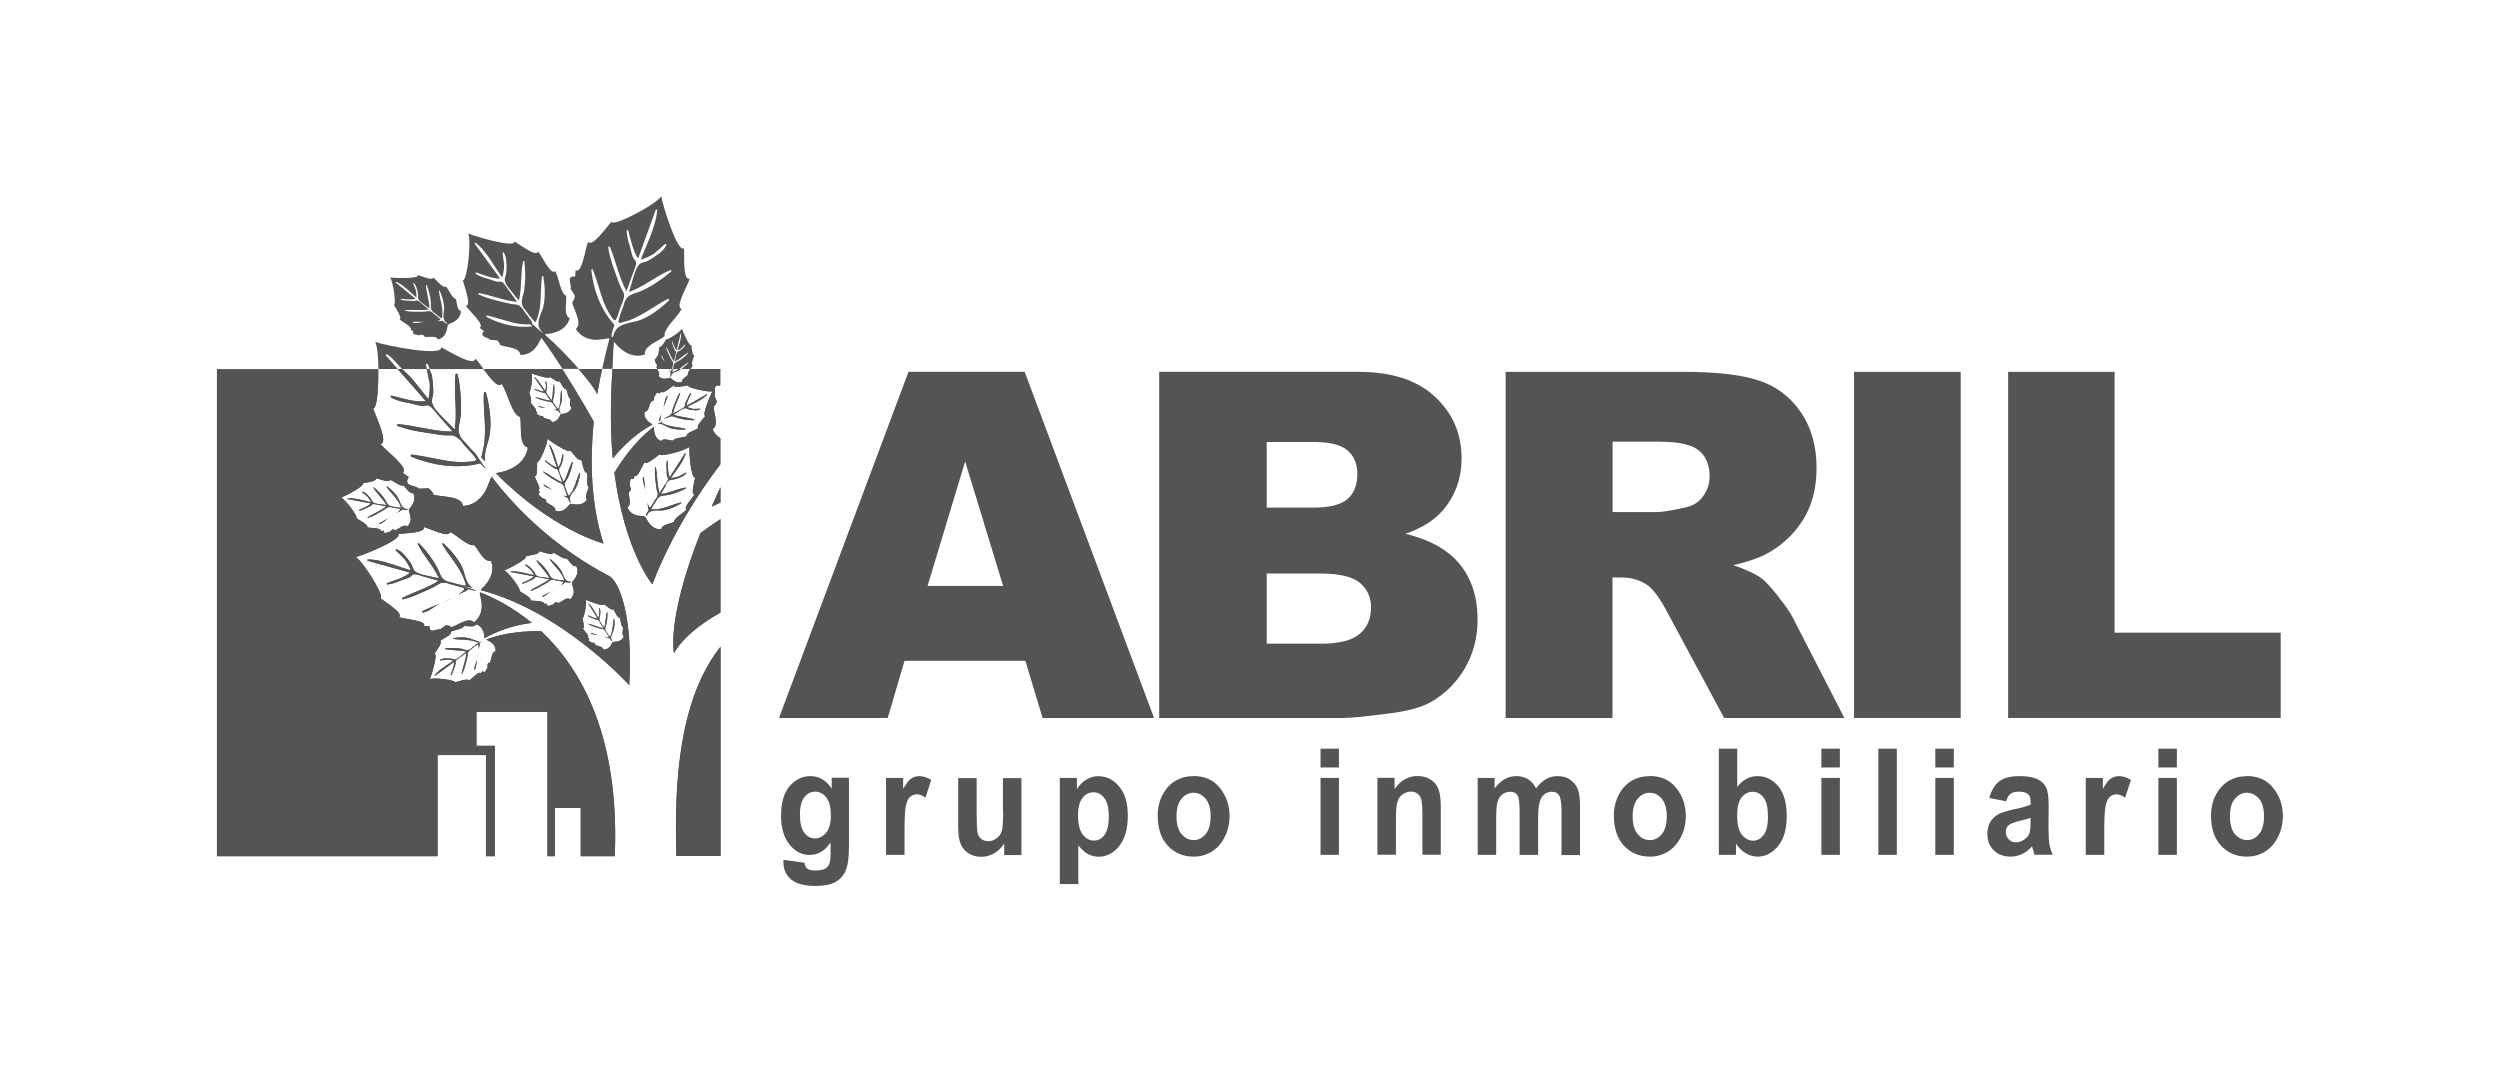<?xml version="1.0" encoding="UTF-8"?>
<svg id="Capa_1" data-name="Capa 1" xmlns="http://www.w3.org/2000/svg" viewBox="0 0 254.08 110">
  <defs>
    <style>
      .cls-1 {
        fill: #545454;
      }
    </style>
  </defs>
  <path class="cls-1" d="m67.51,42.57c.17-.06.32-.12.46-.16.02-.02.06-.04.08-.05.07-.03.14-.05.21-.05h.05s.06-.02.06-.02c-.01,0-.02.02-.04.02.22.02.42.14.61.19.51.14,1.04.21,1.59.21.05,0,.07-.07.03-.08-.66-.23-1.45-.23-2.1-.48.17-.1.32-.21.48-.32.07-.04.14-.09.21-.14.03-.02.07-.05.11-.06.03-.03.08-.05.13-.07.08-.05.18-.07.26-.07.12,0,.22.08.34.11.14.04.29.06.44.07l.23.03c.15,0,.32-.01.48-.08.05-.02.05-.09,0-.08l-.68.02c-.23-.04-.44-.1-.64-.19.25-.14.53-.27.8-.42l.08-.03c.42-.22.83-.47,1.15-.78.03-.04,0-.09-.05-.06-.67.39-1.34.79-2.03,1.18.05-.45.28-.86.48-1.29.02-.04-.05-.05-.08-.02-.14.2-.24.39-.32.61-.07.17-.21.39-.24.57,0,.05,0,.14-.02.19-.07.13-.34.24-.46.31-.24.13-.48.28-.73.42.13-.71.5-1.37.72-2.06.01-.04-.05-.07-.07-.03-.28.47-.44.96-.62,1.44-.07.17-.12.34-.14.52-.02.17-.16.28-.32.37-.12.05-.24.13-.36.2-.03.02-.07.04-.1.06Z"/>
  <path class="cls-1" d="m67.51,42.57c.17-.06.32-.12.46-.16.02-.02.06-.04.08-.05.07-.03.14-.05.21-.05h.05s.06-.02.06-.02c-.01,0-.02.02-.04.02.22.02.42.14.61.19.51.14,1.04.21,1.59.21.05,0,.07-.07.03-.08-.66-.23-1.45-.23-2.1-.48.17-.1.32-.21.48-.32.07-.04.14-.09.21-.14.03-.02.07-.05.11-.06.03-.03.08-.05.13-.07.08-.05.18-.07.26-.07.12,0,.22.08.34.11.14.04.29.06.44.07l.23.03c.15,0,.32-.01.48-.08.05-.02.05-.09,0-.08l-.68.02c-.23-.04-.44-.1-.64-.19.25-.14.53-.27.8-.42l.08-.03c.42-.22.83-.47,1.15-.78.03-.04,0-.09-.05-.06-.67.39-1.34.79-2.03,1.18.05-.45.28-.86.48-1.29.02-.04-.05-.05-.08-.02-.14.2-.24.39-.32.61-.07.17-.21.39-.24.57,0,.05,0,.14-.02.19-.07.13-.34.24-.46.31-.24.13-.48.28-.73.42.13-.71.5-1.37.72-2.06.01-.04-.05-.07-.07-.03-.28.47-.44.96-.62,1.44-.07.17-.12.34-.14.52-.02.17-.16.28-.32.37-.12.05-.24.13-.36.2-.03.02-.07.04-.1.06Z"/>
  <path class="cls-1" d="m48.27,68.03c.19-.36.12-.71.21-1.08-.1.35-.21.7-.3,1.05,0,.05.06.07.08.02Z"/>
  <path class="cls-1" d="m48.27,68.03c.19-.36.12-.71.21-1.08-.1.35-.21.7-.3,1.05,0,.05.06.07.08.02Z"/>
  <path class="cls-1" d="m73.22,51.09v-1.57c-.31.68-.63,1.34-.89,1.97.31-.15.61-.28.89-.41Z"/>
  <path class="cls-1" d="m73.22,51.09v-1.57c-.31.68-.63,1.34-.89,1.97.31-.15.61-.28.89-.41Z"/>
  <path class="cls-1" d="m61.19,37.51h-2.39c.76.87,1.5,1.75,1.9,2.55.15-.92.32-1.75.49-2.55Z"/>
  <path class="cls-1" d="m61.19,37.51h-2.39c.76.87,1.5,1.75,1.9,2.55.15-.92.32-1.75.49-2.55Z"/>
  <path class="cls-1" d="m48.05,59.75c-.73-.38-.8-1.46-1.06-2.05-.41-.89-1.12-1.73-1.9-2.46-.08-.06-.18.01-.14.08.46.81,1.1,1.54,1.6,2.34.27.43.52.87.65,1.33.06.16.28.6,0,.53-.19-.05-.39-.08-.59-.12-.04-.01-.08-.02-.13-.03-.35-.11-.71-.22-1.05-.28-.13-.06-.24-.13-.34-.2-.36-.31-.45-.84-.66-1.21-.47-.86-1.08-1.68-1.82-2.44-.05-.05-.18,0-.15.06.59,1.2,1.63,2.26,2.16,3.48-.37-.09-.72-.15-1.08-.23-.13-.04-.29-.07-.46-.11-.08-.02-.15-.04-.23-.06-.06-.01-.16-.05-.26-.09-.17-.06-.34-.14-.45-.26-.17-.18-.19-.42-.29-.61-.13-.25-.31-.47-.48-.69l-.29-.34c-.2-.23-.42-.42-.74-.56-.08-.03-.18.05-.11.11l.92.92c.26.35.46.72.6,1.11-.53-.15-1.08-.35-1.62-.53l-.14-.05c-.86-.27-1.71-.53-2.58-.53-.09,0-.12.11-.01.14,1.43.4,2.86.8,4.29,1.2-.65.52-1.52.76-2.35,1.06-.1.02-.03.15.06.14.47-.06.84-.19,1.25-.37.33-.14.8-.23,1.07-.42.08-.07.19-.21.29-.23.27-.08.76.13,1.04.21.51.14,1.02.28,1.53.43-1.1.74-2.49,1.13-3.7,1.75-.08.04-.03.16.07.14,1.01-.23,1.85-.67,2.75-1.07.32-.15.6-.29.89-.48.28-.2.59-.17.93-.08.23.09.48.16.74.22.23.06.47.13.71.2.45.13.07.36-.12.52-.17.13-.37.22-.55.33.39-.28.97-.33,1.3-.68.29.08.56.16.86.17-1.11-.41-1.82-.54-1.82-.54.48.07.97.16,1.45.26Z"/>
  <path class="cls-1" d="m48.05,59.75c-.73-.38-.8-1.46-1.06-2.05-.41-.89-1.12-1.73-1.9-2.46-.08-.06-.18.01-.14.08.46.81,1.1,1.54,1.6,2.34.27.43.52.87.65,1.33.06.16.28.6,0,.53-.19-.05-.39-.08-.59-.12-.04-.01-.08-.02-.13-.03-.35-.11-.71-.22-1.05-.28-.13-.06-.24-.13-.34-.2-.36-.31-.45-.84-.66-1.21-.47-.86-1.08-1.68-1.82-2.44-.05-.05-.18,0-.15.06.59,1.2,1.63,2.26,2.16,3.48-.37-.09-.72-.15-1.08-.23-.13-.04-.29-.07-.46-.11-.08-.02-.15-.04-.23-.06-.06-.01-.16-.05-.26-.09-.17-.06-.34-.14-.45-.26-.17-.18-.19-.42-.29-.61-.13-.25-.31-.47-.48-.69l-.29-.34c-.2-.23-.42-.42-.74-.56-.08-.03-.18.05-.11.11l.92.92c.26.35.46.72.6,1.11-.53-.15-1.08-.35-1.62-.53l-.14-.05c-.86-.27-1.71-.53-2.58-.53-.09,0-.12.11-.01.14,1.43.4,2.86.8,4.29,1.2-.65.52-1.52.76-2.35,1.06-.1.02-.03.15.06.14.47-.06.84-.19,1.25-.37.33-.14.8-.23,1.07-.42.08-.07.19-.21.29-.23.27-.08.76.13,1.04.21.51.14,1.02.28,1.53.43-1.1.74-2.49,1.13-3.7,1.75-.08.04-.03.16.07.14,1.01-.23,1.85-.67,2.75-1.07.32-.15.6-.29.89-.48.28-.2.59-.17.93-.08.23.09.48.16.74.22.23.06.47.13.71.2.45.13.07.36-.12.52-.17.13-.37.22-.55.33.39-.28.97-.33,1.3-.68.29.08.56.16.86.17-1.11-.41-1.82-.54-1.82-.54.48.07.97.16,1.45.26Z"/>
  <path class="cls-1" d="m68.5,66.38c.89-1.56,2.62-2.94,4.72-4.12v-9.5c-.7.46-1.39.93-2.03,1.41-3.48,8.81-2.69,12.2-2.69,12.2Z"/>
  <path class="cls-1" d="m68.5,66.38c.89-1.56,2.62-2.94,4.72-4.12v-9.5c-.7.46-1.39.93-2.03,1.41-3.48,8.81-2.69,12.2-2.69,12.2Z"/>
  <path class="cls-1" d="m43,62.25c.71-.14,1.13-.65,1.75-.92-.61.25-1.24.49-1.82.78-.08.04-.03.15.08.14Z"/>
  <path class="cls-1" d="m43,62.25c.71-.14,1.13-.65,1.75-.92-.61.25-1.24.49-1.82.78-.08.04-.03.15.08.14Z"/>
  <path class="cls-1" d="m67.78,40.26c-.24.37-.23.76-.36,1.15.15-.37.32-.74.44-1.12.01-.05-.06-.07-.08-.03Z"/>
  <path class="cls-1" d="m67.78,40.26c-.24.37-.23.76-.36,1.15.15-.37.32-.74.44-1.12.01-.05-.06-.07-.08-.03Z"/>
  <path class="cls-1" d="m48.32,65.21c.06.01.16.04.22.09.07-.05.12-.1.2-.15-.36.05-.74-.21-1.02-.28-.5-.13-1.07-.11-1.63-.02-.05,0-.05.08,0,.09.48.07.99.05,1.48.11.27.02.53.07.76.17Z"/>
  <path class="cls-1" d="m48.32,65.21c.06.01.16.04.22.09.07-.05.12-.1.2-.15-.36.05-.74-.21-1.02-.28-.5-.13-1.07-.11-1.63-.02-.05,0-.05.08,0,.09.48.07.99.05,1.48.11.27.02.53.07.76.17Z"/>
  <path class="cls-1" d="m69.61,43.65c.06,0,.08-.07.03-.08-.47-.12-.98-.15-1.46-.26-.26-.06-.52-.12-.74-.24-.07-.04-.32-.11-.19-.19.07-.05.14-.1.22-.15-.22.12-.43.25-.64.39.42-.16.86.23,1.18.35.48.18,1.06.21,1.61.19Z"/>
  <path class="cls-1" d="m69.61,43.65c.06,0,.08-.07.03-.08-.47-.12-.98-.15-1.46-.26-.26-.06-.52-.12-.74-.24-.07-.04-.32-.11-.19-.19.07-.05.14-.1.22-.15-.22.12-.43.25-.64.39.42-.16.86.23,1.18.35.48.18,1.06.21,1.61.19Z"/>
  <path class="cls-1" d="m68.52,37.78c-.06.01-.21.11-.19,0,0-.08.02-.16.03-.24,0,0,0-.02,0-.04h-.07c-.01.05-.03.11-.04.17-.04.18-.14.03-.2-.04-.03-.04-.05-.08-.08-.12.1.11.11.3.22.4-.03.13-.07.26-.06.38h0,0s.06.04.06,0c.02-.47.55-.5.81-.63.07-.04.13-.12.19-.16h-.2c-.16.11-.31.21-.49.27Z"/>
  <path class="cls-1" d="m68.52,37.78c-.06.01-.21.11-.19,0,0-.08.02-.16.03-.24,0,0,0-.02,0-.04h-.07c-.01.05-.03.11-.04.17-.04.18-.14.03-.2-.04-.03-.04-.05-.08-.08-.12.1.11.11.3.22.4-.03.13-.07.26-.06.38h0,0s.06.04.06,0c.02-.47.55-.5.81-.63.07-.04.13-.12.19-.16h-.2c-.16.11-.31.21-.49.27Z"/>
  <path class="cls-1" d="m49.18,39.92c-.08,1.27.12,2.6.11,3.88,0,.69-.05,1.39-.22,2.03-.04.15-.08.49-.18.61.14.17.29.32.43.47-.22-.91.34-1.98.45-2.74.2-1.33,0-2.82-.37-4.24-.03-.14-.2-.13-.21-.02Z"/>
  <path class="cls-1" d="m49.18,39.92c-.08,1.27.12,2.6.11,3.88,0,.69-.05,1.39-.22,2.03-.04.15-.08.49-.18.61.14.17.29.32.43.47-.22-.91.34-1.98.45-2.74.2-1.33,0-2.82-.37-4.24-.03-.14-.2-.13-.21-.02Z"/>
  <polygon class="cls-1" points="50.37 48.1 49.96 48.43 50.38 48.1 50.37 48.1"/>
  <polygon class="cls-1" points="50.37 48.1 49.96 48.43 50.38 48.1 50.37 48.1"/>
  <path class="cls-1" d="m54.34,39.53s-.04.04-.02.06c.15.09.31.15.47.19.12.03.29.13.43.13.03,0,.09-.02.13,0,.1.04.2.22.25.32.13.17.25.34.37.5-.51-.04-1.02-.27-1.53-.37-.03,0-.04.04-.01.05.36.18.72.26,1.1.36.13.03.25.06.38.06.13.02.22.1.3.21.04.09.1.17.17.24.06.09.12.17.17.24.1.15-.07.13-.16.12-.1,0-.2-.02-.29-.04.2.02.41.15.6.12.07.1.14.21.25.28v.02s.07-.03.03-.06c-.34-.32,0-.74.07-1.03.09-.37.07-.8.02-1.21,0-.04-.05-.05-.05,0-.06.36-.04.73-.08,1.09-.03.2-.05.4-.12.56-.03.07-.06.25-.13.17-.05-.06-.1-.13-.15-.19,0,0-.02-.02-.04-.03-.08-.13-.17-.24-.25-.35-.03-.05-.05-.09-.05-.14-.03-.19.06-.37.09-.53.06-.38.08-.77.03-1.18,0-.03-.06-.05-.06-.02-.1.51-.05,1.08-.18,1.58-.1-.11-.18-.22-.27-.33-.04-.04-.07-.09-.12-.15-.02-.02-.03-.05-.05-.07-.01-.02-.03-.06-.06-.1-.03-.06-.06-.12-.07-.18-.02-.1.04-.17.04-.26.03-.1.03-.21.03-.32v-.17c-.01-.12-.03-.23-.09-.35-.02-.03-.06-.03-.05,0l.05.5c0,.17-.03.33-.08.49-.12-.17-.24-.37-.36-.56l-.04-.05c-.19-.29-.4-.57-.65-.79-.03-.03-.07,0-.04.03.33.47.66.94,1,1.42-.32,0-.64-.15-.96-.26Z"/>
  <path class="cls-1" d="m54.34,39.53s-.04.04-.02.06c.15.09.31.15.47.19.12.03.29.13.43.13.03,0,.09-.02.13,0,.1.04.2.22.25.32.13.17.25.34.37.5-.51-.04-1.02-.27-1.53-.37-.03,0-.04.04-.01.05.36.18.72.26,1.1.36.13.03.25.06.38.06.13.02.22.1.3.21.04.09.1.17.17.24.06.09.12.17.17.24.1.15-.07.13-.16.12-.1,0-.2-.02-.29-.04.2.02.41.15.6.12.07.1.14.21.25.28v.02s.07-.03.03-.06c-.34-.32,0-.74.07-1.03.09-.37.07-.8.02-1.21,0-.04-.05-.05-.05,0-.06.36-.04.73-.08,1.09-.03.2-.05.4-.12.56-.03.07-.06.25-.13.17-.05-.06-.1-.13-.15-.19,0,0-.02-.02-.04-.03-.08-.13-.17-.24-.25-.35-.03-.05-.05-.09-.05-.14-.03-.19.06-.37.09-.53.06-.38.08-.77.03-1.18,0-.03-.06-.05-.06-.02-.1.51-.05,1.08-.18,1.58-.1-.11-.18-.22-.27-.33-.04-.04-.07-.09-.12-.15-.02-.02-.03-.05-.05-.07-.01-.02-.03-.06-.06-.1-.03-.06-.06-.12-.07-.18-.02-.1.04-.17.04-.26.03-.1.03-.21.03-.32v-.17c-.01-.12-.03-.23-.09-.35-.02-.03-.06-.03-.05,0l.05.5c0,.17-.03.33-.08.49-.12-.17-.24-.37-.36-.56l-.04-.05c-.19-.29-.4-.57-.65-.79-.03-.03-.07,0-.04.03.33.47.66.94,1,1.42-.32,0-.64-.15-.96-.26Z"/>
  <path class="cls-1" d="m55.15,60.66c.36-.11.54-.39.85-.55-.3.16-.61.31-.9.49-.03.02,0,.08.05.06Z"/>
  <path class="cls-1" d="m55.15,60.66c.36-.11.54-.39.85-.55-.3.16-.61.31-.9.49-.03.02,0,.08.05.06Z"/>
  <path class="cls-1" d="m50.99,39.02c.65.94,1,3.08,1.87,3.36.2.96-.2,2.78.79,3.12-.27,1.61-1.76,2.37-3.25,2.59,5.65,5.76,10.94,7.16,10.94,7.16-1.31-4.03-1.39-8.49-1-12.42,0,0-1.47-2.62-3.2-5.33h-8c.68.93,1.46,1.98,1.84,1.51Zm8.08,7.68c.13.36.28,1.48.58,1.33.1.44-.09,1.26.18,1.48-.07.37-.47.97-.17,1.25-.33.54-.99.59-1.55.45l-.23.06s-.03.05-.05.08c-.04.04-.12.13-.31.32-.3.25-.68.38-1.08.23.11-.4-.63-.63-.91-.85,0-.09-.02-.19-.09-.31l-.36-.13c-.07-.18-.55-.31-.21-.57h0c-.06-.09-.11-.17-.15-.25.33-.07-.28-1.03-.39-1.39.32.1.24-1.06.26-1.43.19.19,1.1-1.92,1.04-2.39.31.29,2.29,1.59,2.32,1.19.25.27.91,1.22,1.11.93Zm-5.04-8.75c.28.13,1.92.63,1.86.35.22.13.88.67.96.42.17.22.51.97.68.8.15.28.19.89.43,1,.02.28-.14.77.13.9-.12.45-.57.62-1,.64l-.14.09s-.02.04-.02.06c-.03.04-.06.12-.16.29-.16.23-.4.4-.7.39-.02-.31-.57-.31-.81-.42,0-.06-.05-.13-.13-.19l-.27-.02c-.08-.11-.45-.1-.26-.36h0c-.06-.05-.12-.09-.16-.14.21-.11-.41-.65-.55-.89.23,0-.05-.79-.11-1.05.17.09.38-1.56.25-1.87Z"/>
  <path class="cls-1" d="m50.99,39.02c.65.94,1,3.08,1.87,3.36.2.96-.2,2.78.79,3.12-.27,1.61-1.76,2.37-3.25,2.59,5.65,5.76,10.94,7.16,10.94,7.16-1.31-4.03-1.39-8.49-1-12.42,0,0-1.47-2.62-3.2-5.33h-8c.68.93,1.46,1.98,1.84,1.51Zm8.08,7.68c.13.36.28,1.48.58,1.33.1.44-.09,1.26.18,1.48-.07.37-.47.97-.17,1.25-.33.54-.99.59-1.55.45l-.23.06s-.03.05-.05.08c-.04.04-.12.13-.31.32-.3.25-.68.38-1.08.23.11-.4-.63-.63-.91-.85,0-.09-.02-.19-.09-.31l-.36-.13c-.07-.18-.55-.31-.21-.57h0c-.06-.09-.11-.17-.15-.25.33-.07-.28-1.03-.39-1.39.32.1.24-1.06.26-1.43.19.19,1.1-1.92,1.04-2.39.31.29,2.29,1.59,2.32,1.19.25.27.91,1.22,1.11.93Zm-5.04-8.75c.28.13,1.92.63,1.86.35.22.13.88.67.96.42.17.22.51.97.68.8.15.28.19.89.43,1,.02.28-.14.77.13.9-.12.45-.57.62-1,.64l-.14.09s-.02.04-.02.06c-.03.04-.06.12-.16.29-.16.23-.4.4-.7.39-.02-.31-.57-.31-.81-.42,0-.06-.05-.13-.13-.19l-.27-.02c-.08-.11-.45-.1-.26-.36h0c-.06-.05-.12-.09-.16-.14.21-.11-.41-.65-.55-.89.23,0-.05-.79-.11-1.05.17.09.38-1.56.25-1.87Z"/>
  <path class="cls-1" d="m60.07,64.38c.25.15.51.11.76.2-.25-.09-.5-.19-.75-.26-.02-.01-.04.04,0,.06Z"/>
  <path class="cls-1" d="m60.07,64.38c.25.15.51.11.76.2-.25-.09-.5-.19-.75-.26-.02-.01-.04.04,0,.06Z"/>
  <path class="cls-1" d="m68.74,87h4.49v-21.28c-2.87,3.65-4.65,9.37-4.53,19.27.01.69.03,1.36.04,2.01Z"/>
  <path class="cls-1" d="m68.74,87h4.49v-21.28c-2.87,3.65-4.65,9.37-4.53,19.27.01.69.03,1.36.04,2.01Z"/>
  <path class="cls-1" d="m60.63,62.99s.09-.01.14,0c.1.06.19.24.24.34.1.17.22.34.33.52-.51-.08-1-.33-1.51-.46-.03,0-.05.04-.01.05.35.2.7.3,1.06.41.13.04.25.08.38.08.13.02.21.12.28.23.04.08.1.17.16.26.05.07.1.16.15.23.09.16-.07.13-.17.12-.11,0-.21-.04-.32-.06.21.03.41.18.61.16.07.11.13.22.23.3h0s.05,0,.03-.04c-.31-.34.03-.75.12-1.03.11-.37.12-.79.08-1.2,0-.04-.05-.04-.05,0-.08.34-.08.72-.15,1.08-.03.18-.07.39-.15.55-.03.06-.07.24-.13.15-.05-.07-.09-.13-.14-.19,0-.01-.02-.03-.03-.04-.07-.13-.14-.24-.23-.35-.02-.06-.04-.1-.04-.15-.03-.18.08-.36.12-.52.08-.37.12-.77.1-1.18,0-.03-.05-.05-.05-.02-.14.5-.11,1.07-.27,1.57-.08-.13-.17-.23-.25-.35-.03-.05-.07-.1-.1-.16-.02-.02-.03-.04-.05-.08-.01-.02-.03-.05-.05-.09-.03-.07-.05-.14-.05-.2-.02-.09.05-.17.07-.25.02-.11.02-.22.03-.32v-.17c0-.12,0-.24-.05-.36-.02-.04-.07-.04-.06,0l.02.5c0,.17-.04.33-.11.49-.11-.19-.21-.39-.33-.59l-.02-.04c-.18-.3-.36-.59-.6-.82-.03-.03-.07,0-.04.03.31.5.61.98.92,1.47-.32-.02-.63-.18-.95-.31-.04-.02-.04.04-.02.06.14.1.29.17.46.22.12.04.28.14.41.15Z"/>
  <path class="cls-1" d="m60.63,62.99s.09-.01.14,0c.1.06.19.24.24.34.1.17.22.34.33.52-.51-.08-1-.33-1.51-.46-.03,0-.05.04-.01.05.35.2.7.3,1.06.41.13.04.25.08.38.08.13.02.21.12.28.23.04.08.1.17.16.26.05.07.1.16.15.23.09.16-.07.13-.17.12-.11,0-.21-.04-.32-.06.21.03.41.18.61.16.07.11.13.22.23.3h0s.05,0,.03-.04c-.31-.34.03-.75.12-1.03.11-.37.12-.79.08-1.2,0-.04-.05-.04-.05,0-.08.34-.08.72-.15,1.08-.03.18-.07.39-.15.55-.03.06-.07.24-.13.15-.05-.07-.09-.13-.14-.19,0-.01-.02-.03-.03-.04-.07-.13-.14-.24-.23-.35-.02-.06-.04-.1-.04-.15-.03-.18.08-.36.12-.52.08-.37.12-.77.1-1.18,0-.03-.05-.05-.05-.02-.14.5-.11,1.07-.27,1.57-.08-.13-.17-.23-.25-.35-.03-.05-.07-.1-.1-.16-.02-.02-.03-.04-.05-.08-.01-.02-.03-.05-.05-.09-.03-.07-.05-.14-.05-.2-.02-.09.05-.17.07-.25.02-.11.02-.22.03-.32v-.17c0-.12,0-.24-.05-.36-.02-.04-.07-.04-.06,0l.02.5c0,.17-.04.33-.11.49-.11-.19-.21-.39-.33-.59l-.02-.04c-.18-.3-.36-.59-.6-.82-.03-.03-.07,0-.04.03.31.5.61.98.92,1.47-.32-.02-.63-.18-.95-.31-.04-.02-.04.04-.02.06.14.1.29.17.46.22.12.04.28.14.41.15Z"/>
  <path class="cls-1" d="m53.06,59.26s0,.08.04.07c.24-.06.44-.15.63-.26.18-.09.42-.16.56-.28.03-.04.08-.12.13-.14.14-.04.42.03.56.06.28.06.56.11.84.16-.55.45-1.27.72-1.88,1.1-.03.03,0,.09.05.07.51-.17.95-.45,1.41-.7.17-.1.31-.18.45-.31.14-.11.31-.11.49-.09.12.04.26.06.4.09.13.02.26.04.38.07.26.04.07.18-.03.28-.08.08-.18.13-.27.2.19-.16.49-.22.64-.42.18.03.34.07.53.04h.01s.02-.07-.03-.08c-.64,0-.71-.73-.91-1.08-.26-.45-.68-.86-1.12-1.21-.05-.03-.09,0-.06.05.28.4.65.76.96,1.16.17.21.32.45.41.68.04.08.17.3.03.28-.11-.02-.22-.02-.33-.04h-.07c-.2-.04-.39-.08-.58-.1-.07-.02-.14-.05-.19-.09-.21-.15-.28-.42-.41-.61-.29-.43-.65-.83-1.08-1.2-.04-.03-.1,0-.08.04.36.6.97,1.12,1.31,1.75-.2-.03-.39-.05-.58-.07-.08,0-.17-.02-.26-.03-.04,0-.09-.01-.12-.02-.04,0-.09-.01-.15-.04-.09-.03-.19-.07-.25-.12-.1-.08-.12-.21-.18-.31-.08-.12-.19-.23-.28-.35l-.18-.17c-.12-.12-.24-.21-.42-.26-.05-.02-.09.03-.05.06l.54.45c.14.17.26.36.37.57-.29-.06-.59-.14-.89-.21l-.08-.02c-.46-.1-.93-.19-1.39-.16-.05,0-.06.07,0,.07.78.15,1.56.3,2.34.44-.32.31-.78.47-1.2.67Z"/>
  <path class="cls-1" d="m53.06,59.26s0,.08.04.07c.24-.06.44-.15.63-.26.18-.09.42-.16.56-.28.03-.04.08-.12.13-.14.14-.04.42.03.56.06.28.06.56.11.84.16-.55.45-1.27.72-1.88,1.1-.03.03,0,.09.05.07.51-.17.95-.45,1.41-.7.17-.1.31-.18.45-.31.14-.11.31-.11.49-.09.12.04.26.06.4.09.13.02.26.04.38.07.26.04.07.18-.03.28-.08.08-.18.13-.27.2.19-.16.49-.22.64-.42.18.03.34.07.53.04h.01s.02-.07-.03-.08c-.64,0-.71-.73-.91-1.08-.26-.45-.68-.86-1.12-1.21-.05-.03-.09,0-.06.05.28.4.65.76.96,1.16.17.21.32.45.41.68.04.08.17.3.03.28-.11-.02-.22-.02-.33-.04h-.07c-.2-.04-.39-.08-.58-.1-.07-.02-.14-.05-.19-.09-.21-.15-.28-.42-.41-.61-.29-.43-.65-.83-1.08-1.2-.04-.03-.1,0-.08.04.36.6.97,1.12,1.31,1.75-.2-.03-.39-.05-.58-.07-.08,0-.17-.02-.26-.03-.04,0-.09-.01-.12-.02-.04,0-.09-.01-.15-.04-.09-.03-.19-.07-.25-.12-.1-.08-.12-.21-.18-.31-.08-.12-.19-.23-.28-.35l-.18-.17c-.12-.12-.24-.21-.42-.26-.05-.02-.09.03-.05.06l.54.45c.14.17.26.36.37.57-.29-.06-.59-.14-.89-.21l-.08-.02c-.46-.1-.93-.19-1.39-.16-.05,0-.06.07,0,.07.78.15,1.56.3,2.34.44-.32.31-.78.47-1.2.67Z"/>
  <path class="cls-1" d="m43.67,38.83c.04.59,0,1.17-.13,1.73-.49-.59-.97-1.22-1.47-1.83l-.13-.16c-.32-.4-.72-.69-1.07-1.06h-.45c.95,1.09,1.91,2.18,2.87,3.27-1.14.11-2.3-.27-3.49-.57-.12-.02-.14.17-.02.22.57.28,1.11.42,1.7.51.48.08,1.09.33,1.55.31.13,0,.36-.1.5-.05.35.11.77.73,1.02,1.01.49.55.97,1.1,1.45,1.65-1.82.02-3.7-.59-5.55-.76-.11-.02-.14.16-.02.2,1.33.49,2.63.63,3.95.84.48.08.91.13,1.37.1.46-.02.8.26,1.14.6.18.28.42.55.68.81.22.25.45.51.67.76.43.49-.17.48-.52.51-.71.07-1.45.05-2.2-.07-1.23-.19-2.46-.51-3.68-.65-.12-.01-.15.16-.02.22,2.41.98,4.81,1.22,7.01.67.17.2.36.4.56.58-.45-.63-.8-1.15-1.08-1.58-.07-.08-.16-.16-.24-.24-.04-.04-.09-.08-.14-.13-.32-.39-.65-.77-1-1.11-.11-.15-.2-.33-.25-.49-.19-.62.1-1.29.14-1.88.09-1.35,0-2.75-.3-4.17-.03-.11-.21-.14-.22-.04-.21,1.83.21,3.83-.09,5.63-.34-.37-.71-.7-1.06-1.07-.13-.13-.29-.29-.45-.47-.08-.08-.15-.16-.22-.25-.07-.06-.15-.18-.25-.29-.14-.21-.26-.42-.32-.64-.07-.33.09-.62.11-.93.03-.38,0-.76-.04-1.15l-.07-.61c-.04-.25-.17-.49-.27-.73h-.27l.28,1.33Z"/>
  <path class="cls-1" d="m43.67,38.83c.04.59,0,1.17-.13,1.73-.49-.59-.97-1.22-1.47-1.83l-.13-.16c-.32-.4-.72-.69-1.07-1.06h-.45c.95,1.09,1.91,2.18,2.87,3.27-1.14.11-2.3-.27-3.49-.57-.12-.02-.14.17-.02.22.57.28,1.11.42,1.7.51.48.08,1.09.33,1.55.31.13,0,.36-.1.5-.05.35.11.77.73,1.02,1.01.49.55.97,1.1,1.45,1.65-1.82.02-3.7-.59-5.55-.76-.11-.02-.14.16-.02.2,1.33.49,2.63.63,3.95.84.48.08.91.13,1.37.1.46-.02.8.26,1.14.6.18.28.42.55.68.81.22.25.45.51.67.76.43.49-.17.48-.52.51-.71.07-1.45.05-2.2-.07-1.23-.19-2.46-.51-3.68-.65-.12-.01-.15.16-.02.22,2.41.98,4.81,1.22,7.01.67.17.2.36.4.56.58-.45-.63-.8-1.15-1.08-1.58-.07-.08-.16-.16-.24-.24-.04-.04-.09-.08-.14-.13-.32-.39-.65-.77-1-1.11-.11-.15-.2-.33-.25-.49-.19-.62.1-1.29.14-1.88.09-1.35,0-2.75-.3-4.17-.03-.11-.21-.14-.22-.04-.21,1.83.21,3.83-.09,5.63-.34-.37-.71-.7-1.06-1.07-.13-.13-.29-.29-.45-.47-.08-.08-.15-.16-.22-.25-.07-.06-.15-.18-.25-.29-.14-.21-.26-.42-.32-.64-.07-.33.09-.62.11-.93.03-.38,0-.76-.04-1.15l-.07-.61c-.04-.25-.17-.49-.27-.73h-.27l.28,1.33Z"/>
  <path class="cls-1" d="m55.26,49.33c.27.26.6.28.89.47-.28-.19-.56-.38-.85-.54-.04-.02-.07.03-.04.07Z"/>
  <path class="cls-1" d="m55.26,49.33c.27.26.6.28.89.47-.28-.19-.56-.38-.85-.54-.04-.02-.07.03-.04.07Z"/>
  <path class="cls-1" d="m36.48,51.84s0,.08.05.07c.24-.05.45-.14.65-.26.17-.09.41-.15.54-.27.04-.03.09-.12.14-.14.14-.04.41.04.56.06.28.05.55.1.84.16-.56.45-1.27.72-1.89,1.11-.03.02,0,.08.04.07.52-.18.96-.44,1.41-.7.17-.09.31-.19.45-.3.14-.12.32-.12.48-.09.14.05.27.06.41.08.13.02.26.05.38.06.25.05.06.19-.03.29-.09.08-.2.14-.29.22.2-.17.51-.23.67-.43.17.03.34.06.52.04h.01c.06,0,.02-.08-.02-.08-.64,0-.71-.73-.92-1.08-.25-.46-.68-.86-1.12-1.21-.04-.03-.1.02-.07.05.28.4.66.77.95,1.16.17.21.32.44.42.68.04.08.18.29.03.27-.11,0-.22-.02-.32-.04-.03,0-.04,0-.08,0-.2-.04-.38-.08-.57-.1-.06-.03-.13-.06-.19-.1-.2-.14-.27-.42-.41-.6-.3-.44-.66-.84-1.09-1.21-.03-.02-.1,0-.07.04.37.61.97,1.12,1.32,1.74-.2-.03-.39-.04-.58-.07-.08,0-.17-.03-.26-.04-.04,0-.08-.01-.12-.02-.04,0-.09-.02-.15-.03-.1-.03-.19-.06-.25-.12-.11-.08-.12-.2-.18-.31-.08-.12-.19-.23-.29-.34l-.17-.18c-.12-.11-.24-.2-.42-.25-.05-.02-.1.03-.05.06l.53.44c.15.18.27.36.38.57-.3-.06-.59-.14-.9-.21l-.08-.02c-.46-.11-.93-.19-1.38-.16-.05,0-.07.07,0,.08.77.15,1.55.29,2.33.43-.32.31-.77.47-1.21.68Z"/>
  <path class="cls-1" d="m36.48,51.84s0,.08.05.07c.24-.05.45-.14.65-.26.17-.09.41-.15.54-.27.04-.03.09-.12.14-.14.14-.04.41.04.56.06.28.05.55.1.84.16-.56.45-1.27.72-1.89,1.11-.03.02,0,.08.04.07.52-.18.96-.44,1.41-.7.17-.09.31-.19.45-.3.14-.12.32-.12.48-.09.14.05.27.06.41.08.13.02.26.05.38.06.25.05.06.19-.03.29-.09.08-.2.14-.29.22.2-.17.51-.23.67-.43.17.03.34.06.52.04h.01c.06,0,.02-.08-.02-.08-.64,0-.71-.73-.92-1.08-.25-.46-.68-.86-1.12-1.21-.04-.03-.1.02-.07.05.28.4.66.77.95,1.16.17.21.32.44.42.68.04.08.18.29.03.27-.11,0-.22-.02-.32-.04-.03,0-.04,0-.08,0-.2-.04-.38-.08-.57-.1-.06-.03-.13-.06-.19-.1-.2-.14-.27-.42-.41-.6-.3-.44-.66-.84-1.09-1.21-.03-.02-.1,0-.07.04.37.61.97,1.12,1.32,1.74-.2-.03-.39-.04-.58-.07-.08,0-.17-.03-.26-.04-.04,0-.08-.01-.12-.02-.04,0-.09-.02-.15-.03-.1-.03-.19-.06-.25-.12-.11-.08-.12-.2-.18-.31-.08-.12-.19-.23-.29-.34l-.17-.18c-.12-.11-.24-.2-.42-.25-.05-.02-.1.03-.05.06l.53.44c.15.18.27.36.38.57-.3-.06-.59-.14-.9-.21l-.08-.02c-.46-.11-.93-.19-1.38-.16-.05,0-.07.07,0,.08.77.15,1.55.29,2.33.43-.32.31-.77.47-1.21.68Z"/>
  <path class="cls-1" d="m49.4,65s.03.01.05.02c.05.03.16.09.4.21.32.22.55.54.52.97-.41.02-.41.79-.56,1.12-.08,0-.17.07-.26.16v.39c-.18.12-.16.62-.5.35h-.02c-.06.08-.11.16-.18.22-.16-.3-.9.55-1.2.76.02-.33-1.07.06-1.41.15.11-.23-2.12-.51-2.55-.33.17-.38.85-2.64.46-2.56.19-.31.9-1.22.57-1.31.29-.25,1.32-.69,1.09-.94.38-.2,1.2-.26,1.35-.58.37-.04,1.05.18,1.22-.18.6.16.84.78.86,1.36l.02.05c1.04-.59,2.62-1.28,4.78-1.56-1.95-1.6-3.85-2.56-5.25-3.1l-.03.11c.02.06.03.12.05.18.03.11.07.34.15.83.05.74-.15,1.46-.8,1.93-.5-.59-1.64.31-2.28.49-.12-.12-.32-.17-.56-.19l-.58.42c-.36-.1-1.08.52-1.09-.3v-.02c-.19,0-.38,0-.55-.02.26-.58-1.86-.68-2.55-.9.51-.38-1.35-1.51-1.89-1.93.5-.1-1.75-3.77-2.51-4.18.78-.19,4.89-1.86,4.3-2.35.68-.09,2.85-.09,2.62-.71.69.17,2.56,1.16,2.65.51.77.32,1.82,1.49,2.46,1.32.5.51.98,1.78,1.71,1.6.47,1.09-.17,2.17-.99,2.9l-.02.09c8.31,2.17,15.07,9.65,15.07,9.65.39-6.61-.86-10.23-1.94-11.03-5.94-3.1-9.84-7.26-12.05-10.15l-.05.04c-.02.08-.05.16-.07.24-.05.14-.17.43-.45,1.08-.49.88-1.24,1.57-2.34,1.61-.14-1.05-2.13-.88-2.99-1.14-.05-.23-.24-.44-.51-.65l-.98.04c-.34-.39-1.63-.2-1.04-1.17l.02-.02c-.23-.14-.44-.28-.62-.41.72-.48-1.64-2.19-2.27-2.94.86-.06-.44-2.76-.75-3.64.4.15.57-2.01.53-3.96h-16.39v49.49h22.42v-10.28h4.92v10.28h.9v-11.22h-1.87v-3.45h7.22v14.67h.75v-4.91h2.63v4.91h3.46c.51-12.17-3.41-19.06-7.48-22.87-1.42-.03-3.67.1-5.63.87Zm10.16-4.04c.27.15,1.88.74,1.83.45.22.15.85.72.94.48.15.23.44,1.01.63.84.14.3.14.9.36,1.03.02.27-.17.76.08.9-.14.44-.6.57-1.02.57l-.15.09s-.02.04-.03.06c-.02.03-.07.12-.17.29-.18.22-.42.37-.73.33,0-.3-.56-.33-.79-.45,0-.06-.05-.14-.11-.21l-.27-.03c-.08-.12-.45-.12-.24-.37h0c-.06-.06-.11-.1-.15-.15.22-.11-.37-.68-.51-.93.25.03,0-.79-.04-1.05.17.1.46-1.54.36-1.86Zm-6.14-4.43c.36-.09,1.51-.19,1.35-.5.39.05,1.42.48,1.44.14.42.13,1.04.7,1.37.58.29.25.6.9.98.78.32.55.02,1.15-.38,1.58l-.06.22s.02.06.04.09c.02.06.05.17.13.43.06.39-.02.79-.34,1.06-.3-.29-.87.25-1.19.38-.06-.05-.17-.08-.31-.08l-.29.25c-.19-.03-.55.34-.59-.1v-.02c-.11.02-.2.03-.29.02.1-.32-1.02-.26-1.39-.35.24-.22-.8-.74-1.1-.94.26-.08-1.1-1.92-1.54-2.1.41-.14,2.5-1.22,2.17-1.45Zm-16.57-7.41c.35-.08,1.51-.2,1.35-.5.38.05,1.42.49,1.43.14.43.14,1.04.7,1.38.58.28.24.6.89.98.77.3.55.02,1.16-.39,1.59l-.05.22s.03.05.04.09c.02.06.05.18.12.44.07.39,0,.78-.33,1.06-.29-.3-.86.24-1.19.38-.07-.06-.17-.08-.32-.08l-.28.25c-.2-.03-.55.33-.6-.1v-.02c-.1.02-.21.02-.29.02.11-.32-1.02-.28-1.4-.36.26-.22-.78-.74-1.09-.94.26-.08-1.11-1.91-1.54-2.09.41-.15,2.51-1.22,2.18-1.46Z"/>
  <path class="cls-1" d="m49.4,65s.03.01.05.02c.05.03.16.09.4.21.32.22.55.54.52.97-.41.02-.41.79-.56,1.12-.08,0-.17.07-.26.16v.39c-.18.12-.16.62-.5.35h-.02c-.06.08-.11.16-.18.22-.16-.3-.9.55-1.2.76.02-.33-1.07.06-1.41.15.11-.23-2.12-.51-2.55-.33.17-.38.85-2.64.46-2.56.19-.31.9-1.22.57-1.31.29-.25,1.32-.69,1.09-.94.38-.2,1.2-.26,1.35-.58.37-.04,1.05.18,1.22-.18.6.16.84.78.86,1.36l.02.05c1.04-.59,2.62-1.28,4.78-1.56-1.95-1.6-3.85-2.56-5.25-3.1l-.03.11c.02.06.03.12.05.18.03.11.07.34.15.83.05.74-.15,1.46-.8,1.93-.5-.59-1.64.31-2.28.49-.12-.12-.32-.17-.56-.19l-.58.42c-.36-.1-1.08.52-1.09-.3v-.02c-.19,0-.38,0-.55-.02.26-.58-1.86-.68-2.55-.9.51-.38-1.35-1.51-1.89-1.93.5-.1-1.75-3.77-2.51-4.18.78-.19,4.89-1.86,4.3-2.35.68-.09,2.85-.09,2.62-.71.69.17,2.56,1.16,2.65.51.77.32,1.82,1.49,2.46,1.32.5.51.98,1.78,1.71,1.6.47,1.09-.17,2.17-.99,2.9l-.02.09c8.31,2.17,15.07,9.65,15.07,9.65.39-6.61-.86-10.23-1.94-11.03-5.94-3.1-9.84-7.26-12.05-10.15l-.05.04c-.02.08-.05.16-.07.24-.05.14-.17.43-.45,1.08-.49.88-1.24,1.57-2.34,1.61-.14-1.05-2.13-.88-2.99-1.14-.05-.23-.24-.44-.51-.65l-.98.04c-.34-.39-1.63-.2-1.04-1.17l.02-.02c-.23-.14-.44-.28-.62-.41.72-.48-1.64-2.19-2.27-2.94.86-.06-.44-2.76-.75-3.64.4.15.57-2.01.53-3.96h-16.39v49.49h22.42v-10.28h4.92v10.28h.9v-11.22h-1.87v-3.45h7.22v14.67h.75v-4.91h2.63v4.91h3.46c.51-12.17-3.41-19.06-7.48-22.87-1.42-.03-3.67.1-5.63.87Zm10.16-4.04c.27.15,1.88.74,1.83.45.22.15.85.72.94.48.15.23.44,1.01.63.84.14.3.14.9.36,1.03.02.27-.17.76.08.9-.14.44-.6.57-1.02.57l-.15.09s-.02.04-.03.06c-.02.03-.07.12-.17.29-.18.22-.42.37-.73.33,0-.3-.56-.33-.79-.45,0-.06-.05-.14-.11-.21l-.27-.03c-.08-.12-.45-.12-.24-.37h0c-.06-.06-.11-.1-.15-.15.22-.11-.37-.68-.51-.93.25.03,0-.79-.04-1.05.17.1.46-1.54.36-1.86Zm-6.14-4.43c.36-.09,1.51-.19,1.35-.5.39.05,1.42.48,1.44.14.42.13,1.04.7,1.37.58.29.25.6.9.98.78.32.55.02,1.15-.38,1.58l-.06.22s.02.06.04.09c.02.06.05.17.13.43.06.39-.02.79-.34,1.06-.3-.29-.87.25-1.19.38-.06-.05-.17-.08-.31-.08l-.29.25c-.19-.03-.55.34-.59-.1v-.02c-.11.02-.2.03-.29.02.1-.32-1.02-.26-1.39-.35.24-.22-.8-.74-1.1-.94.26-.08-1.1-1.92-1.54-2.1.41-.14,2.5-1.22,2.17-1.45Zm-16.57-7.41c.35-.08,1.51-.2,1.35-.5.38.05,1.42.49,1.43.14.43.14,1.04.7,1.38.58.28.24.6.89.98.77.3.55.02,1.16-.39,1.59l-.05.22s.03.05.04.09c.02.06.05.18.12.44.07.39,0,.78-.33,1.06-.29-.3-.86.24-1.19.38-.07-.06-.17-.08-.32-.08l-.28.25c-.2-.03-.55.33-.6-.1v-.02c-.1.02-.21.02-.29.02.11-.32-1.02-.28-1.4-.36.26-.22-.78-.74-1.09-.94.26-.08-1.11-1.91-1.54-2.09.41-.15,2.51-1.22,2.18-1.46Z"/>
  <path class="cls-1" d="m54.73,41.33c.25.13.5.08.75.15-.25-.08-.49-.16-.73-.21-.04,0-.05.04-.01.06Z"/>
  <path class="cls-1" d="m54.73,41.33c.25.13.5.08.75.15-.25-.08-.49-.16-.73-.21-.04,0-.05.04-.01.06Z"/>
  <path class="cls-1" d="m57.03,48.45c-.02-.07-.06-.15-.09-.24-.02-.04-.03-.08-.04-.12-.03-.03-.03-.08-.05-.14-.03-.11-.04-.2-.03-.28.02-.13.13-.21.18-.32.07-.13.11-.27.15-.42l.07-.23c.02-.16.05-.32.02-.5-.02-.04-.08-.06-.08,0l-.13.68c-.06.22-.16.42-.29.61-.1-.29-.17-.59-.26-.89l-.03-.08c-.14-.47-.3-.91-.56-1.3-.03-.04-.08-.02-.06.04.27.75.52,1.5.78,2.26-.43-.12-.79-.44-1.17-.72-.04-.03-.07.03-.04.07.17.18.34.31.54.44.16.1.34.27.52.34.04.01.14.01.18.05.11.1.18.38.23.52.09.27.19.54.28.81-.65-.27-1.25-.75-1.88-1.1-.04-.02-.08.03-.03.07.41.37.85.62,1.3.89.16.1.31.18.48.23.17.07.26.22.31.39.03.12.08.26.14.39.04.12.09.25.13.37.08.24-.13.14-.26.11-.09-.03-.16-.08-.25-.11.22.07.4.3.63.33.06.18.1.34.22.47h0v.02s.07-.01.06-.06c-.32-.56.27-.99.47-1.34.27-.45.41-1.02.49-1.58,0-.06-.06-.08-.07-.04-.21.45-.34.96-.52,1.41-.11.25-.22.51-.38.7-.05.07-.17.31-.22.17-.05-.11-.09-.2-.14-.31,0-.02,0-.04-.03-.06-.06-.19-.12-.38-.19-.55-.01-.07-.02-.15-.01-.21.02-.26.22-.46.32-.66.23-.48.39-1,.49-1.56,0-.04-.05-.08-.07-.04-.35.64-.48,1.41-.85,2.02-.07-.18-.17-.36-.23-.55Z"/>
  <path class="cls-1" d="m57.03,48.45c-.02-.07-.06-.15-.09-.24-.02-.04-.03-.08-.04-.12-.03-.03-.03-.08-.05-.14-.03-.11-.04-.2-.03-.28.02-.13.13-.21.18-.32.07-.13.11-.27.15-.42l.07-.23c.02-.16.05-.32.02-.5-.02-.04-.08-.06-.08,0l-.13.68c-.06.22-.16.42-.29.61-.1-.29-.17-.59-.26-.89l-.03-.08c-.14-.47-.3-.91-.56-1.3-.03-.04-.08-.02-.06.04.27.75.52,1.5.78,2.26-.43-.12-.79-.44-1.17-.72-.04-.03-.07.03-.04.07.17.18.34.31.54.44.16.1.34.27.52.34.04.01.14.01.18.05.11.1.18.38.23.52.09.27.19.54.28.81-.65-.27-1.25-.75-1.88-1.1-.04-.02-.08.03-.03.07.41.37.85.62,1.3.89.16.1.31.18.48.23.17.07.26.22.31.39.03.12.08.26.14.39.04.12.09.25.13.37.08.24-.13.14-.26.11-.09-.03-.16-.08-.25-.11.22.07.4.3.63.33.06.18.1.34.22.47h0v.02s.07-.01.06-.06c-.32-.56.27-.99.47-1.34.27-.45.41-1.02.49-1.58,0-.06-.06-.08-.07-.04-.21.45-.34.96-.52,1.41-.11.25-.22.51-.38.7-.05.07-.17.31-.22.17-.05-.11-.09-.2-.14-.31,0-.02,0-.04-.03-.06-.06-.19-.12-.38-.19-.55-.01-.07-.02-.15-.01-.21.02-.26.22-.46.32-.66.23-.48.39-1,.49-1.56,0-.04-.05-.08-.07-.04-.35.64-.48,1.41-.85,2.02-.07-.18-.17-.36-.23-.55Z"/>
  <path class="cls-1" d="m38.59,53.25c.38-.11.59-.41.91-.59-.32.17-.65.33-.96.52-.04.02,0,.09.05.07Z"/>
  <path class="cls-1" d="m38.59,53.25c.38-.11.59-.41.91-.59-.32.17-.65.33-.96.52-.04.02,0,.09.05.07Z"/>
  <path class="cls-1" d="m67.13,42.47c.02-.19.08-.39.14-.58-.07.31-.29.61-.29.91.06-.03.11-.05.16-.08-.05-.04-.03-.17-.02-.25Z"/>
  <path class="cls-1" d="m67.13,42.47c.02-.19.08-.39.14-.58-.07.31-.29.61-.29.91.06-.03.11-.05.16-.08-.05-.04-.03-.17-.02-.25Z"/>
  <path class="cls-1" d="m69.93,38.11c-.19.2-.68.4-.59.68-.41.21-.84-.03-1.13-.34l-.16-.06s-.04.02-.06.03c-.04,0-.12.02-.32.07-.29.03-.56-.04-.75-.28.18-.17,0-.46-.13-.7h-4.55c-.21,3.43-.21,6.54.04,9.08,1.41-1.76,2.88-2.82,4.03-3.45-.01,0-.02-.01-.02-.01-.05-.03-.15-.1-.37-.25-.28-.26-.49-.61-.42-1.02.41.02.5-.74.66-1.05.09,0,.18-.05.28-.14l.06-.37c.17-.11.19-.61.52-.31h0c.07-.06.14-.14.2-.19.13.31.95-.46,1.28-.63-.05.32,1.06.04,1.42,0-.14.21,2.06.73,2.5.59-.22.36-1.13,2.54-.73,2.5-.21.29-1.02,1.11-.71,1.25-.31.21-1.38.54-1.16.82-.41.16-1.24.14-1.41.45-.37,0-1.02-.3-1.23.05-.59-.23-.74-.87-.71-1.45v-.02c-2.02,1.5-3.49,3.77-4.03,4.69,1.08,8.08,3.86,11.33,3.86,11.33,1.95-5.08,4.77-9.37,6.91-12.19v-2.66c-.35-.2-.63-.5-.79-.93.67-.33.12-1.64.1-2.28.14-.09.24-.26.33-.49l-.24-.66c.18-.32-.23-1.15.54-.97h.02s.02-.05.03-.1v-1.6h-3.05c-.15.22-.29.44-.24.6Zm.67,12.13c-.24.4-1.19,1.36-.82,1.53-.34.41-1.25.84-1.27,1.26-.4.22-1.26.26-1.29.75-.75.09-1.28-.51-1.57-1.16l-.22-.17s-.08,0-.11,0c-.07,0-.22-.02-.54-.05-.45-.11-.86-.38-1.02-.86.46-.2.13-1.08.14-1.5.09-.06.17-.17.23-.31l-.14-.44c.13-.2-.12-.76.38-.61h.01c.04-.12.06-.23.11-.32.31.26.77-1.02,1.02-1.4.13.39,1.18-.54,1.53-.79-.02.32,2.62-.37,3.02-.76-.04.51.18,3.35.59,3.1-.06.42-.48,1.77-.06,1.74Z"/>
  <path class="cls-1" d="m69.93,38.11c-.19.2-.68.4-.59.68-.41.21-.84-.03-1.13-.34l-.16-.06s-.04.02-.06.03c-.04,0-.12.02-.32.07-.29.03-.56-.04-.75-.28.18-.17,0-.46-.13-.7h-4.55c-.21,3.43-.21,6.54.04,9.08,1.41-1.76,2.88-2.82,4.03-3.45-.01,0-.02-.01-.02-.01-.05-.03-.15-.1-.37-.25-.28-.26-.49-.61-.42-1.02.41.02.5-.74.66-1.05.09,0,.18-.05.28-.14l.06-.37c.17-.11.19-.61.52-.31h0c.07-.06.14-.14.2-.19.13.31.95-.46,1.28-.63-.05.32,1.06.04,1.42,0-.14.21,2.06.73,2.5.59-.22.36-1.13,2.54-.73,2.5-.21.29-1.02,1.11-.71,1.25-.31.21-1.38.54-1.16.82-.41.16-1.24.14-1.41.45-.37,0-1.02-.3-1.23.05-.59-.23-.74-.87-.71-1.45v-.02c-2.02,1.5-3.49,3.77-4.03,4.69,1.08,8.08,3.86,11.33,3.86,11.33,1.95-5.08,4.77-9.37,6.91-12.19v-2.66c-.35-.2-.63-.5-.79-.93.67-.33.12-1.64.1-2.28.14-.09.24-.26.33-.49l-.24-.66c.18-.32-.23-1.15.54-.97h.02s.02-.05.03-.1v-1.6h-3.05c-.15.22-.29.44-.24.6Zm.67,12.13c-.24.4-1.19,1.36-.82,1.53-.34.41-1.25.84-1.27,1.26-.4.22-1.26.26-1.29.75-.75.09-1.28-.51-1.57-1.16l-.22-.17s-.08,0-.11,0c-.07,0-.22-.02-.54-.05-.45-.11-.86-.38-1.02-.86.46-.2.13-1.08.14-1.5.09-.06.17-.17.23-.31l-.14-.44c.13-.2-.12-.76.38-.61h.01c.04-.12.06-.23.11-.32.31.26.77-1.02,1.02-1.4.13.39,1.18-.54,1.53-.79-.02.32,2.62-.37,3.02-.76-.04.51.18,3.35.59,3.1-.06.42-.48,1.77-.06,1.74Z"/>
  <path class="cls-1" d="m48.3,65.58s-.03.03-.06.06c-.15.11-.31.21-.46.34-.06.04-.13.06-.2.08-.24.05-.49-.09-.7-.13-.51-.09-1.05-.1-1.61-.04-.04,0-.05.08-.02.08.69.16,1.46.07,2.13.25-.14.12-.29.25-.45.37-.04.05-.12.1-.19.16-.03.03-.06.05-.11.07-.03.03-.06.06-.12.1-.08.05-.17.08-.26.1-.12,0-.23-.05-.34-.08-.15-.02-.29-.02-.45-.03h-.24c-.15.02-.31.04-.46.13-.05.02-.05.09,0,.08l.67-.08c.24,0,.45.05.66.11-.24.18-.5.33-.76.5l-.07.06c-.39.25-.77.53-1.06.89-.03.04,0,.09.05.06.63-.46,1.27-.93,1.9-1.39,0,.44-.19.88-.35,1.32-.02.05.06.06.08.02.12-.21.19-.42.26-.64.05-.19.17-.42.17-.59.01-.05-.02-.14,0-.2.06-.13.31-.26.43-.36.23-.17.46-.33.68-.5-.07.71-.37,1.41-.5,2.13-.02.04.05.06.07,0,.24-.49.34-.99.47-1.49.05-.19.08-.35.09-.54,0-.17.13-.29.28-.4.11-.07.22-.17.33-.25.1-.08.21-.16.31-.23.21-.15.18.09.18.23s-.04.26-.05.39c.02-.27.2-.55.16-.81.08-.05.15-.12.23-.17-.2.08-.39.19-.58.29-.05.04-.1.09-.14.12Z"/>
  <path class="cls-1" d="m48.3,65.58s-.03.03-.06.06c-.15.11-.31.21-.46.34-.06.04-.13.06-.2.08-.24.05-.49-.09-.7-.13-.51-.09-1.05-.1-1.61-.04-.04,0-.05.08-.02.08.69.16,1.46.07,2.13.25-.14.12-.29.25-.45.37-.04.05-.12.1-.19.16-.03.03-.06.05-.11.07-.03.03-.06.06-.12.1-.08.05-.17.08-.26.1-.12,0-.23-.05-.34-.08-.15-.02-.29-.02-.45-.03h-.24c-.15.02-.31.04-.46.13-.05.02-.05.09,0,.08l.67-.08c.24,0,.45.05.66.11-.24.18-.5.33-.76.5l-.07.06c-.39.25-.77.53-1.06.89-.03.04,0,.09.05.06.63-.46,1.27-.93,1.9-1.39,0,.44-.19.88-.35,1.32-.02.05.06.06.08.02.12-.21.19-.42.26-.64.05-.19.17-.42.17-.59.01-.05-.02-.14,0-.2.06-.13.31-.26.43-.36.23-.17.46-.33.68-.5-.07.71-.37,1.41-.5,2.13-.02.04.05.06.07,0,.24-.49.34-.99.47-1.49.05-.19.08-.35.09-.54,0-.17.13-.29.28-.4.11-.07.22-.17.33-.25.1-.08.21-.16.31-.23.21-.15.18.09.18.23s-.04.26-.05.39c.02-.27.2-.55.16-.81.08-.05.15-.12.23-.17-.2.08-.39.19-.58.29-.05.04-.1.09-.14.12Z"/>
  <path class="cls-1" d="m65.34,48.54c-.05.46.18.81.22,1.24-.03-.42-.06-.85-.12-1.26,0-.05-.09-.05-.1.02Z"/>
  <path class="cls-1" d="m65.34,48.54c-.05.46.18.81.22,1.24-.03-.42-.06-.85-.12-1.26,0-.05-.09-.05-.1.02Z"/>
  <path class="cls-1" d="m67.62,49.31s.05-.09.08-.13c.02-.05.06-.1.11-.15.07-.1.15-.17.24-.23.15-.07.29-.04.43-.07.17-.03.35-.1.51-.16l.27-.1c.17-.09.33-.18.48-.35.04-.05,0-.12-.04-.08l-.73.39c-.26.09-.53.14-.79.15.19-.3.43-.59.63-.89l.06-.08c.34-.47.64-.95.81-1.48.02-.07-.04-.1-.08-.04-.51.8-1.03,1.61-1.54,2.42-.2-.5-.17-1.08-.2-1.66,0-.06-.08-.04-.09.01-.05.31-.04.56-.02.85.03.22-.02.53.06.74.02.06.09.14.09.22,0,.17-.23.45-.33.6-.18.28-.37.57-.55.86-.24-.83-.2-1.75-.36-2.62,0-.05-.09-.04-.09.03-.05.66.04,1.26.12,1.89.03.23.06.43.14.63.06.21-.02.4-.14.59-.1.12-.19.26-.27.41-.08.14-.17.27-.25.41-.17.26-.23-.03-.3-.18-.04-.12-.06-.25-.09-.38.09.29.02.65.16.91-.11.17-.23.35-.28.55h0c-.02.08.06.08.09.02.28-.71,1.12-.46,1.61-.52.62-.08,1.26-.35,1.85-.7.05-.04.02-.11-.03-.1-.57.13-1.14.38-1.71.54-.31.09-.63.16-.93.16-.11,0-.41.06-.32-.1.06-.12.12-.23.19-.35.02-.02.03-.04.04-.07.14-.19.27-.4.38-.59.05-.07.12-.13.19-.17.25-.16.58-.12.85-.18.62-.12,1.23-.35,1.82-.66.05-.03.05-.11,0-.1-.85.13-1.67.57-2.52.66.12-.21.22-.41.34-.61.05-.09.1-.18.16-.27Z"/>
  <path class="cls-1" d="m67.62,49.31s.05-.09.08-.13c.02-.05.06-.1.11-.15.07-.1.15-.17.24-.23.15-.07.29-.04.43-.07.17-.03.35-.1.51-.16l.27-.1c.17-.09.33-.18.48-.35.04-.05,0-.12-.04-.08l-.73.39c-.26.09-.53.14-.79.15.19-.3.43-.59.63-.89l.06-.08c.34-.47.64-.95.81-1.48.02-.07-.04-.1-.08-.04-.51.8-1.03,1.61-1.54,2.42-.2-.5-.17-1.08-.2-1.66,0-.06-.08-.04-.09.01-.05.31-.04.56-.02.85.03.22-.02.53.06.74.02.06.09.14.09.22,0,.17-.23.45-.33.6-.18.28-.37.57-.55.86-.24-.83-.2-1.75-.36-2.62,0-.05-.09-.04-.09.03-.05.66.04,1.26.12,1.89.03.23.06.43.14.63.06.21-.02.4-.14.59-.1.12-.19.26-.27.41-.08.14-.17.27-.25.41-.17.26-.23-.03-.3-.18-.04-.12-.06-.25-.09-.38.09.29.02.65.16.91-.11.17-.23.35-.28.55h0c-.02.08.06.08.09.02.28-.71,1.12-.46,1.61-.52.62-.08,1.26-.35,1.85-.7.05-.04.02-.11-.03-.1-.57.13-1.14.38-1.71.54-.31.09-.63.16-.93.16-.11,0-.41.06-.32-.1.06-.12.12-.23.19-.35.02-.02.03-.04.04-.07.14-.19.27-.4.38-.59.05-.07.12-.13.19-.17.25-.16.58-.12.85-.18.62-.12,1.23-.35,1.82-.66.05-.03.05-.11,0-.1-.85.13-1.67.57-2.52.66.12-.21.22-.41.34-.61.05-.09.1-.18.16-.27Z"/>
  <path class="cls-1" d="m92.33,37.79l-13.16,35.18h11.05l1.71-5.81h12.28l1.75,5.81h11.33l-13.15-35.18h-11.8Zm1.94,21.76l3.82-12.65,3.86,12.65h-7.69Z"/>
  <path class="cls-1" d="m142.84,54.25c1.66-.58,2.91-1.36,3.77-2.35,1.29-1.49,1.93-3.27,1.93-5.35,0-2.48-.9-4.56-2.71-6.24-1.81-1.68-4.4-2.52-7.77-2.52h-20.25v35.18h18.67c.8,0,2.41-.16,4.85-.48,1.83-.24,3.2-.63,4.11-1.15,1.47-.85,2.62-2,3.46-3.46.84-1.45,1.27-3.09,1.27-4.92,0-2.24-.59-4.1-1.78-5.58-1.18-1.48-3.04-2.52-5.55-3.13Zm-14.11-9.33h4.78c1.64,0,2.79.29,3.45.86.66.58.99,1.38.99,2.4,0,1.1-.33,1.95-.99,2.53-.66.59-1.83.88-3.52.88h-4.7v-6.67Zm9.46,19.5c-.77.66-2.08,1-3.94,1h-5.51v-7.13h5.49c1.89,0,3.22.32,3.98.95.76.63,1.13,1.47,1.13,2.51,0,1.12-.38,2.01-1.14,2.67Z"/>
  <path class="cls-1" d="m180.71,60.59c-.76-.94-1.33-1.56-1.73-1.85-.59-.43-1.53-.86-2.82-1.3,1.61-.37,2.87-.83,3.8-1.39,1.45-.88,2.59-2.03,3.42-3.44.83-1.42,1.24-3.1,1.24-5.05,0-2.24-.54-4.14-1.62-5.7-1.08-1.56-2.51-2.63-4.28-3.2-1.77-.58-4.32-.87-7.67-.87h-18.03v35.18h10.86v-14.28h.96c.99,0,1.87.27,2.65.82.57.42,1.22,1.32,1.96,2.71l5.78,10.75h12.22l-5.24-10.19c-.25-.51-.76-1.24-1.52-2.19Zm-7.63-10.13c-.45.59-1.04.96-1.76,1.1-1.42.32-2.37.48-2.87.48h-4.56v-7.15h4.75c1.97,0,3.32.3,4.04.91.72.61,1.07,1.48,1.07,2.61,0,.77-.23,1.45-.68,2.04Z"/>
  <rect class="cls-1" x="188.43" y="37.79" width="10.84" height="35.18"/>
  <polygon class="cls-1" points="231.79 64.3 214.91 64.3 214.91 37.79 204.09 37.79 204.09 72.97 231.79 72.97 231.79 64.3"/>
  <path class="cls-1" d="m84.53,80.16c-.28-.43-.6-.75-.96-.96-.36-.21-.76-.32-1.2-.32-.83,0-1.53.34-2.12,1.02-.58.68-.87,1.69-.87,3.03,0,1.26.31,2.26.93,2.99.54.64,1.2.97,1.98.97.43,0,.82-.11,1.17-.32.35-.21.67-.53.95-.95v1.14c0,.52-.05.88-.15,1.09-.1.21-.24.35-.41.44-.25.12-.59.18-1,.18-.36,0-.62-.06-.79-.18-.16-.12-.26-.32-.3-.61l-2.14-.29v.26c0,.49.12.91.37,1.28.25.37.6.65,1.07.83.47.19,1.08.28,1.86.28.84,0,1.5-.13,1.97-.39.47-.26.82-.64,1.05-1.15.23-.51.34-1.32.34-2.44v-7.02h-1.75v1.1Zm-.57,4.47c-.32.39-.7.58-1.15.58-.42,0-.77-.19-1.07-.58-.29-.38-.44-.99-.44-1.83s.15-1.39.44-1.77c.3-.38.66-.57,1.11-.57s.83.2,1.13.59c.31.39.46,1,.46,1.81s-.16,1.38-.48,1.77Z"/>
  <path class="cls-1" d="m92.59,79.13c-.23.17-.5.52-.8,1.04v-1.11h-1.74v7.82h1.88v-2.42c0-1.22.04-2.06.13-2.52.09-.46.23-.77.43-.95.2-.17.43-.26.69-.26.28,0,.57.11.88.34l.58-1.8c-.39-.26-.8-.39-1.22-.39-.31,0-.58.09-.82.26Z"/>
  <path class="cls-1" d="m101.95,82.36c0,1.06-.04,1.75-.13,2.06-.08.31-.26.57-.52.77-.26.2-.55.3-.87.3-.28,0-.51-.08-.7-.23-.2-.15-.32-.37-.38-.64-.06-.28-.09-.93-.09-1.95v-3.59h-1.88v4.95c0,.78.09,1.37.27,1.78.18.41.46.72.82.94.37.22.78.33,1.25.33s.9-.12,1.32-.36c.42-.24.76-.57,1.02-.99v1.17h1.75v-7.82h-1.88v3.3Z"/>
  <path class="cls-1" d="m111.65,78.88c-.45,0-.87.12-1.26.36-.39.24-.7.56-.94.97v-1.15h-1.74v10.79h1.88v-3.93c.36.43.7.73,1.02.9.32.16.67.25,1.04.25.81,0,1.5-.36,2.09-1.07.58-.72.88-1.75.88-3.09s-.29-2.27-.87-2.97c-.58-.7-1.28-1.05-2.09-1.05Zm.61,5.97c-.29.39-.65.58-1.08.58-.45,0-.83-.21-1.15-.63-.32-.42-.47-1.07-.47-1.95,0-.78.15-1.36.45-1.75.3-.39.68-.58,1.13-.58s.8.2,1.1.6c.3.4.45,1.01.45,1.84,0,.87-.15,1.5-.44,1.89Z"/>
  <path class="cls-1" d="m121.3,78.88c-.68,0-1.29.16-1.83.47-.54.32-.98.79-1.31,1.42-.34.63-.5,1.33-.5,2.09,0,1.35.35,2.39,1.04,3.11.69.73,1.56,1.09,2.61,1.09.66,0,1.26-.16,1.81-.49.55-.33,1-.82,1.33-1.47.34-.65.51-1.38.51-2.18,0-1.08-.33-2.03-.98-2.84-.65-.81-1.54-1.21-2.68-1.21Zm1.23,5.89c-.34.41-.74.61-1.21.61s-.89-.2-1.24-.61c-.34-.41-.51-1.01-.51-1.8s.17-1.39.51-1.79c.34-.41.74-.61,1.22-.61s.89.21,1.23.61c.34.41.51,1,.51,1.78s-.17,1.4-.5,1.81Z"/>
  <rect class="cls-1" x="134.21" y="76.09" width="1.87" height="1.91"/>
  <rect class="cls-1" x="134.21" y="79.06" width="1.87" height="7.82"/>
  <path class="cls-1" d="m145.44,79.26c-.37-.26-.84-.39-1.38-.39-.47,0-.9.11-1.29.33-.39.22-.73.55-1.04.99v-1.14h-1.74v7.82h1.88v-3.55c0-.9.05-1.51.15-1.83.1-.33.28-.58.54-.76.25-.18.54-.28.85-.28.24,0,.46.07.65.21.19.14.32.35.39.61.07.26.11.8.11,1.6v4h1.87v-4.86c0-.77-.07-1.35-.22-1.76-.14-.41-.4-.74-.78-1Z"/>
  <path class="cls-1" d="m159.52,79.19c-.35-.21-.76-.31-1.25-.31-.41,0-.79.1-1.15.31-.36.21-.7.52-1.01.93-.21-.42-.48-.73-.82-.93-.33-.21-.73-.31-1.18-.31-.43,0-.82.1-1.19.31-.37.21-.71.52-1.02.94v-1.07h-1.72v7.82h1.88v-3.8c0-.77.05-1.31.15-1.63.1-.32.27-.57.5-.73.23-.17.49-.25.76-.25.41,0,.69.16.82.49.1.25.15.79.15,1.64v4.29h1.88v-3.76c0-1.05.13-1.76.38-2.12.25-.36.59-.54,1.01-.54.36,0,.61.13.76.39.15.26.23.78.23,1.56v4.48h1.88v-5c0-.81-.09-1.4-.27-1.79-.18-.39-.45-.69-.8-.9Z"/>
  <path class="cls-1" d="m167.66,78.88c-.68,0-1.29.16-1.83.47-.54.32-.98.79-1.31,1.42-.33.63-.5,1.33-.5,2.09,0,1.35.35,2.39,1.04,3.11.69.73,1.56,1.09,2.62,1.09.66,0,1.26-.16,1.81-.49.55-.33.99-.82,1.33-1.47.34-.65.51-1.38.51-2.18,0-1.08-.33-2.03-.97-2.84-.65-.81-1.54-1.21-2.68-1.21Zm1.23,5.89c-.34.41-.74.61-1.21.61s-.9-.2-1.24-.61c-.34-.41-.51-1.01-.51-1.8s.17-1.39.51-1.79c.34-.41.74-.61,1.22-.61s.89.21,1.23.61c.34.41.51,1,.51,1.78s-.17,1.4-.5,1.81Z"/>
  <path class="cls-1" d="m178.62,78.88c-.4,0-.77.09-1.11.27-.34.18-.66.45-.95.82v-3.88h-1.87v10.79h1.74v-1.15c.28.43.61.76,1,.99.4.23.8.34,1.2.34.79,0,1.49-.36,2.08-1.07.59-.72.88-1.74.88-3.06s-.29-2.34-.86-3.02c-.57-.68-1.28-1.03-2.11-1.03Zm.62,5.97c-.29.39-.64.59-1.06.59-.29,0-.56-.09-.82-.28-.26-.19-.46-.45-.6-.81-.14-.35-.21-.87-.21-1.54,0-.79.15-1.38.45-1.76.3-.38.67-.58,1.11-.58.46,0,.83.2,1.13.6.3.39.44,1.04.44,1.93s-.15,1.47-.44,1.86Z"/>
  <rect class="cls-1" x="185.11" y="79.06" width="1.88" height="7.82"/>
  <rect class="cls-1" x="185.11" y="76.09" width="1.88" height="1.91"/>
  <rect class="cls-1" x="190.9" y="76.09" width="1.88" height="10.79"/>
  <rect class="cls-1" x="196.69" y="76.09" width="1.88" height="1.91"/>
  <rect class="cls-1" x="196.69" y="79.06" width="1.88" height="7.82"/>
  <path class="cls-1" d="m208.19,84.31l.02-2.42c0-.91-.09-1.54-.27-1.89-.18-.35-.48-.62-.89-.82-.42-.2-1.02-.3-1.81-.3-.89,0-1.57.17-2.04.52-.47.35-.81.91-1.02,1.7l1.7.34c.12-.38.27-.64.47-.77.19-.14.45-.21.79-.21s.59.04.77.13c.18.09.31.2.37.33.07.13.1.42.1.85-.34.16-.95.33-1.81.51-.72.15-1.23.33-1.56.52-.32.2-.58.46-.76.79-.18.33-.27.72-.27,1.16,0,.7.22,1.26.66,1.68.44.42,1,.63,1.69.63.41,0,.8-.09,1.17-.26.36-.17.71-.43,1.02-.78l.25.85h1.85c-.16-.37-.27-.73-.33-1.06-.06-.33-.09-.84-.09-1.51Zm-1.82-.77c0,.6-.05,1.01-.15,1.23-.1.23-.28.42-.54.59-.26.17-.52.25-.79.25-.3,0-.54-.1-.74-.31-.2-.21-.3-.46-.3-.76,0-.27.09-.48.27-.65.18-.17.56-.32,1.14-.46.5-.12.87-.22,1.11-.31v.41Z"/>
  <path class="cls-1" d="m214.52,79.13c-.24.17-.5.52-.8,1.04v-1.11h-1.74v7.82h1.88v-2.42c0-1.22.04-2.06.13-2.52.09-.46.23-.77.43-.95.2-.17.43-.26.68-.26.28,0,.57.11.88.34l.59-1.8c-.39-.26-.8-.39-1.23-.39-.31,0-.58.09-.82.26Z"/>
  <rect class="cls-1" x="219.36" y="76.09" width="1.88" height="1.91"/>
  <rect class="cls-1" x="219.36" y="79.06" width="1.88" height="7.82"/>
  <path class="cls-1" d="m228.36,78.88c-.68,0-1.29.16-1.83.47-.54.32-.98.79-1.32,1.42-.34.63-.5,1.33-.5,2.09,0,1.35.35,2.39,1.04,3.11.69.73,1.56,1.09,2.61,1.09.66,0,1.26-.16,1.81-.49.55-.33.99-.82,1.33-1.47.34-.65.51-1.38.51-2.18,0-1.08-.32-2.03-.98-2.84-.65-.81-1.54-1.21-2.68-1.21Zm1.23,5.89c-.34.41-.74.61-1.21.61s-.89-.2-1.24-.61c-.34-.41-.51-1.01-.51-1.8s.17-1.39.51-1.79c.34-.41.75-.61,1.22-.61s.89.21,1.23.61c.34.41.51,1,.51,1.78s-.17,1.4-.51,1.81Z"/>
  <path class="cls-1" d="m67.6,36.84c.04.09.08.18.13.26.07.15.16.28.25.4h0c-.16-.19-.27-.43-.38-.67Z"/>
  <path class="cls-1" d="m69.91,36.84s.05.02.03.05c-.21.24-.46.44-.72.61h.96c.09-.13.19-.27.24-.39-.25-.03.09-.76.15-1.04-.23.11-.26-.75-.31-1.01-.17.23-.87-1.35-.95-1.66-.15.31-1.53,1.24-1.58,1.05-.14.22-.55.96-.71.77-.07.27-.08,1.1-.31,1,0,.06,0,.13,0,.21h-.01c-.32.02-.06.29-.1.43l.17.22c-.01.1-.02.17-.07.23.02.05.06.12.09.19h1.18c-.09-.13-.18-.25-.25-.4-.04-.09-.09-.18-.13-.26-.11-.24-.31-.39-.38-.67,0-.03.04-.06.05-.03.13.22.22.46.33.7.11.24.22.48.38.67h.33s.02-.07.03-.11c.02-.1.03-.21.07-.3.03-.13.04-.25-.04-.36-.08-.1-.14-.21-.2-.34-.16-.34-.35-.67-.45-1.05-.01-.03.04-.06.05-.03.26.46.43,1,.73,1.42.04-.2.1-.41.15-.61.02-.11.09-.3.06-.4-.02-.04-.07-.08-.09-.11-.09-.11-.13-.29-.18-.42-.07-.15-.12-.3-.15-.48,0-.03.03-.07.05-.02.12.32.22.65.43.91.14-.57.27-1.13.41-1.69,0-.05.05-.04.05,0,.01.33-.07.68-.16,1.01l-.02.06c-.07.21-.13.43-.19.64.15-.07.29-.14.42-.25l.34-.37s.06,0,.04.03c-.05.13-.12.22-.2.3l-.12.12c-.08.07-.18.14-.26.19-.08.05-.16.05-.23.13-.04.05-.08.11-.1.18-.01.04-.02.07-.02.11-.01.03-.01.06-.03.08,0,.07-.02.13-.03.18-.03.15-.05.29-.07.42.47-.22.85-.64,1.3-.89.03-.02.05.03.03.05-.29.31-.59.56-.91.75-.14.09-.34.13-.46.28-.03.03-.05.08-.07.13-.01.13-.05.27-.09.41,0,0,0,.01,0,.02h.64s.02,0,.02-.01"/>
  <path class="cls-1" d="m40.04,30.99c.18.35.91,1.38.55,1.46.31.28,1.42.83,1.14,1.07.08.05.17.09.28.13h0c-.18.45.34.29.52.43l.39-.08c.12.07.22.15.25.24.38.05,1.19-.16,1.34.26.44-.09.71-.42.86-.82.07-.29.1-.43.11-.49,0-.03.01-.07.01-.1l.17-.18c.61-.19,1.19-.62,1.19-1.31-.43-.07-.38-.86-.54-1.24-.38-.06-.67-.92-1.01-1.27-.19.32-.95-.64-1.28-.89-.02.37-1.17-.14-1.55-.25.19.4-2.37.32-2.82.24.3.4.66,2.86.37,2.81Zm.23-2.36c.46.21.86.54,1.24.88l.07.06c.25.22.49.46.74.67,0-.25,0-.5-.06-.74l-.27-.7s.04-.08.08-.03c.13.14.21.31.26.47l.08.25c.03.16.07.33.09.47,0,.14-.04.27.01.4.03.09.1.17.17.25.04.04.1.08.12.11.03.03.07.06.11.08.07.07.15.12.21.17.17.13.35.25.52.38,0-.78-.31-1.58-.35-2.36,0-.04.08-.04.09,0,.22.57.36,1.15.41,1.72.02.24-.05.54.07.79.02.07.07.13.13.18.17.12.34.26.49.4.02.02.05.03.07.05.09.06.19.13.28.2.13.09.11-.18.13-.28.02-.28,0-.58-.04-.87-.08-.53-.26-1.07-.31-1.6-.01-.05.07-.08.09-.01.24.56.43,1.18.44,1.75,0,.43-.3,1.18.3,1.51.05.03.04.1,0,.08h-.02c-.17-.08-.32-.2-.47-.32-.25.11-.58,0-.86.06-.18.03-.35.07-.54.07-.13,0-.27,0-.41,0-.4,0-.74.17-1.15.08-.05-.02-.05-.1-.01-.1.4-.01.78,0,1.17.02.32,0,.64,0,.95-.06.13-.02.27-.02.39-.05.14-.04.4-.07.18-.25-.11-.09-.22-.18-.33-.27-.12-.09-.24-.19-.34-.29-.15-.12-.32-.22-.51-.18-.18.04-.37.06-.57.06-.57,0-1.12.03-1.7-.08-.06-.02-.05-.09,0-.09.78-.05,1.6.07,2.36-.06-.24-.2-.48-.39-.71-.58-.13-.1-.34-.33-.5-.35-.06,0-.15.05-.2.06-.19.04-.47-.02-.67-.02-.25,0-.49-.03-.74-.1-.06-.01-.06-.09-.01-.09.52.04,1.03.12,1.49,0-.66-.55-1.33-1.09-2-1.64-.03-.05,0-.09.05-.07Z"/>
  <path class="cls-1" d="m43.55,32.71c.19,0,.36-.04.54-.07-.3.06-.62.06-.95.06.14,0,.28,0,.41,0Z"/>
  <path class="cls-1" d="m55.35,34.01l.07-.05c1.07-.06,2.19-.5,2.48-1.63-.67-.31-.28-1.57-.36-2.26-.59-.26-.71-1.8-1.11-2.51-.45.44-1.3-1.45-1.73-2-.17.62-1.84-.7-2.42-1.03.15.72-3.99-.48-4.69-.81.34.79-.12,4.96-.56,4.74.17.64.92,2.64.31,2.62.4.58,1.96,1.93,1.42,2.24.1.1.25.21.42.32l-.02.02c-.48.64.44.59.66.88l.69.04c.18.16.3.32.32.49.6.23,2.01.23,2.05,1,.78.03,1.36-.4,1.75-1,.23-.44.34-.64.39-.73h0c.72.96,1.44,2.06,2.14,3.15h1.66c-1.09-1.26-2.31-2.49-3.46-3.5Zm-5.88-1.79c-.09-.04-.05-.17.03-.15.86.18,1.71.48,2.57.7.52.13,1.04.2,1.56.2.08,0,.18,0,.27-.01.06.07.12.15.18.21-1.5.17-3.07-.15-4.6-.94Zm5.76-1.07c-.17.72-.98,1.79-.12,2.6.02.02.02.05.02.08-.24-.21-.45-.4-.67-.57-.02-.05-.04-.08-.07-.11,0,0-.02,0-.04,0-.1-.09-.19-.17-.29-.25.05-.04.05-.12-.05-.27-.14-.19-.28-.39-.43-.59-.16-.19-.32-.4-.44-.61-.21-.27-.44-.49-.76-.49-.33-.02-.62-.08-.97-.17-.93-.23-1.84-.41-2.75-.84-.09-.04-.06-.16.03-.15,1.29.25,2.59.8,3.87.89-.31-.42-.62-.84-.92-1.25-.15-.22-.42-.68-.66-.79-.09-.03-.25.01-.35,0-.33,0-.74-.23-1.08-.31-.4-.11-.79-.24-1.18-.47-.08-.05-.06-.18.03-.16.82.29,1.63.63,2.43.62-.86-1.17-1.71-2.34-2.57-3.52-.05-.09.02-.16.11-.09.65.52,1.17,1.23,1.66,1.97l.07.13c.32.47.61.95.93,1.4.13-.4.2-.8.21-1.23l-.16-1.26c-.02-.1.1-.1.14,0,.17.28.22.57.24.87l.02.44c0,.27,0,.54-.04.81-.04.22-.17.41-.14.65.02.15.09.31.18.47.06.09.11.17.15.22.05.07.09.13.14.19.1.13.2.25.29.36.22.29.46.55.67.83.32-1.26.15-2.7.43-3.98.01-.08.13-.04.14.04.12,1.03.11,2.02-.04,2.97-.06.41-.31.88-.21,1.33.02.12.08.24.14.36.22.25.44.55.64.84.03.05.06.07.1.11.13.15.25.3.38.46.17.21.25-.26.31-.4.17-.44.24-.94.29-1.43.09-.91.04-1.86.17-2.75.02-.09.13-.09.14.02.17,1.03.22,2.09,0,3.03Z"/>
  <path class="cls-1" d="m39.24,36.17c-.1-.11.02-.22.12-.15.57.38,1.01.97,1.5,1.49h2.53l-.09-.42c-.05-.14.12-.15.19-.04.1.15.11.31.17.46h5.49c-.31-.43-.61-.84-.83-1.07-.16.88-2.67-.76-3.51-1.15.31,1-5.66-.17-6.68-.54.22.4.31,1.55.33,2.75h1.96c-.39-.45-.78-.89-1.17-1.34Z"/>
  <path class="cls-1" d="m62.4,34.73c.76.98,1.9,1.74,3.15,1.29-.14-.88,1.37-1.32,2-1.86-.14-.77,1.3-1.9,1.73-2.77-.73-.15.58-2.27.82-3.06-.72.22-.53-2.32-.58-3.12-.62.64-2.17-4.34-2.32-5.26-.55.87-4.97,3.16-5.05,2.58-.53.58-1.99,2.66-2.38,2.04-.31.78-.61,3.25-1.26,2.9-.03.18-.05.4-.05.63h-.03c-.95-.06-.29.83-.44,1.25l.44.72c-.05.28-.13.52-.29.65.17.75,1.09,2.17.38,2.71.48.8,1.29,1.1,2.14,1.11.58-.07.85-.09.98-.11.07-.02.14-.04.21-.05l.09.04c-.24.85-.49,1.91-.74,3.07h1.05c.06-.94.05-1.77.15-2.78Zm-2.32-7.25c0-.11.13-.17.17-.08.39.98.66,2.04,1.01,3.04.21.62.5,1.18.83,1.69.12.16.25.42.39.42.07,0,.13-.05.19-.21t.02-.02c.1-.28.2-.54.29-.83.09-.29.19-.58.32-.84.13-.39.2-.75-.01-1.08-.2-.35-.34-.69-.48-1.09-.39-1.08-.81-2.12-.99-3.32-.02-.11.13-.15.17-.06.61,1.47.93,3.13,1.68,4.49.21-.58.42-1.17.64-1.76.1-.31.39-.87.33-1.19-.02-.12-.17-.25-.24-.35-.2-.33-.26-.89-.39-1.29-.17-.49-.28-.95-.32-1.5-.01-.11.14-.18.16-.07.27,1.01.47,2.04,1,2.85.6-1.64,1.18-3.28,1.78-4.92.03-.12.17-.08.16.04-.09,1.01-.45,1.99-.84,2.98l-.07.16c-.26.62-.52,1.24-.76,1.85.47-.14.92-.33,1.35-.61l1.13-.98c.08-.09.16.03.11.13-.17.35-.43.6-.7.82l-.43.3c-.27.19-.54.37-.84.51-.24.1-.51.09-.73.28-.14.12-.24.31-.34.51-.05.12-.09.22-.12.3-.03.09-.07.18-.1.27-.06.19-.12.36-.16.53-.13.4-.23.82-.36,1.22,1.46-.5,2.77-1.63,4.21-2.22.08-.03.12.11.05.17-.94.79-1.93,1.45-2.97,1.93-.45.22-1.06.27-1.45.67-.1.11-.19.24-.26.38-.11.41-.25.81-.42,1.21-.02.05-.03.11-.05.15-.06.23-.12.46-.19.69-.09.32.42.09.6.05.55-.12,1.08-.38,1.6-.65.96-.51,1.86-1.19,2.84-1.67.08-.04.16.09.08.18-.91.84-1.92,1.61-2.99,2-.7.25-1.93.24-2.44,1.05-.09.15-.17.33-.21.55-.02.11-.17.13-.17.02v-.03c.01-.39.15-.75.29-1.1-.03-.02-.04-.06-.07-.1-1.26-1.42-2.03-3.29-2.28-5.46Z"/>
  <path class="cls-1" d="m65.6,50.27c.03.22.1.42.15.62-.12-.35-.16-.73-.2-1.12.01.17.03.33.05.49Z"/>
  <polygon class="cls-1" points="67.97 37.51 67.98 37.52 67.98 37.51 67.97 37.51"/>
  <path class="cls-1" d="m61.08,64.66c.1.03.2.04.3.06-.18-.03-.36-.08-.55-.14.08.03.17.06.25.09Z"/>
  <path class="cls-1" d="m56.54,50.04c.17.1.35.17.53.24-.32-.11-.62-.29-.92-.48.13.08.26.16.39.24Z"/>
  <path class="cls-1" d="m39.82,52.48c.15-.08.27-.19.4-.29-.21.18-.46.32-.72.47.11-.06.22-.11.33-.18Z"/>
  <path class="cls-1" d="m56.38,59.91c.16-.1.29-.21.43-.32-.24.21-.52.37-.81.52.13-.07.26-.13.38-.2Z"/>
  <path class="cls-1" d="m48.57,66.62c.04-.16.04-.31.06-.46-.02.27-.09.53-.16.8.03-.11.07-.23.1-.34Z"/>
  <path class="cls-1" d="m45.44,61.05c.31-.14.56-.33.83-.5-.46.33-.98.56-1.52.79.23-.1.46-.19.69-.29Z"/>
  <path class="cls-1" d="m67.33,41.64c-.03.08-.03.17-.06.25.04-.16.09-.32.15-.48-.03.08-.06.15-.09.23Z"/>
</svg>